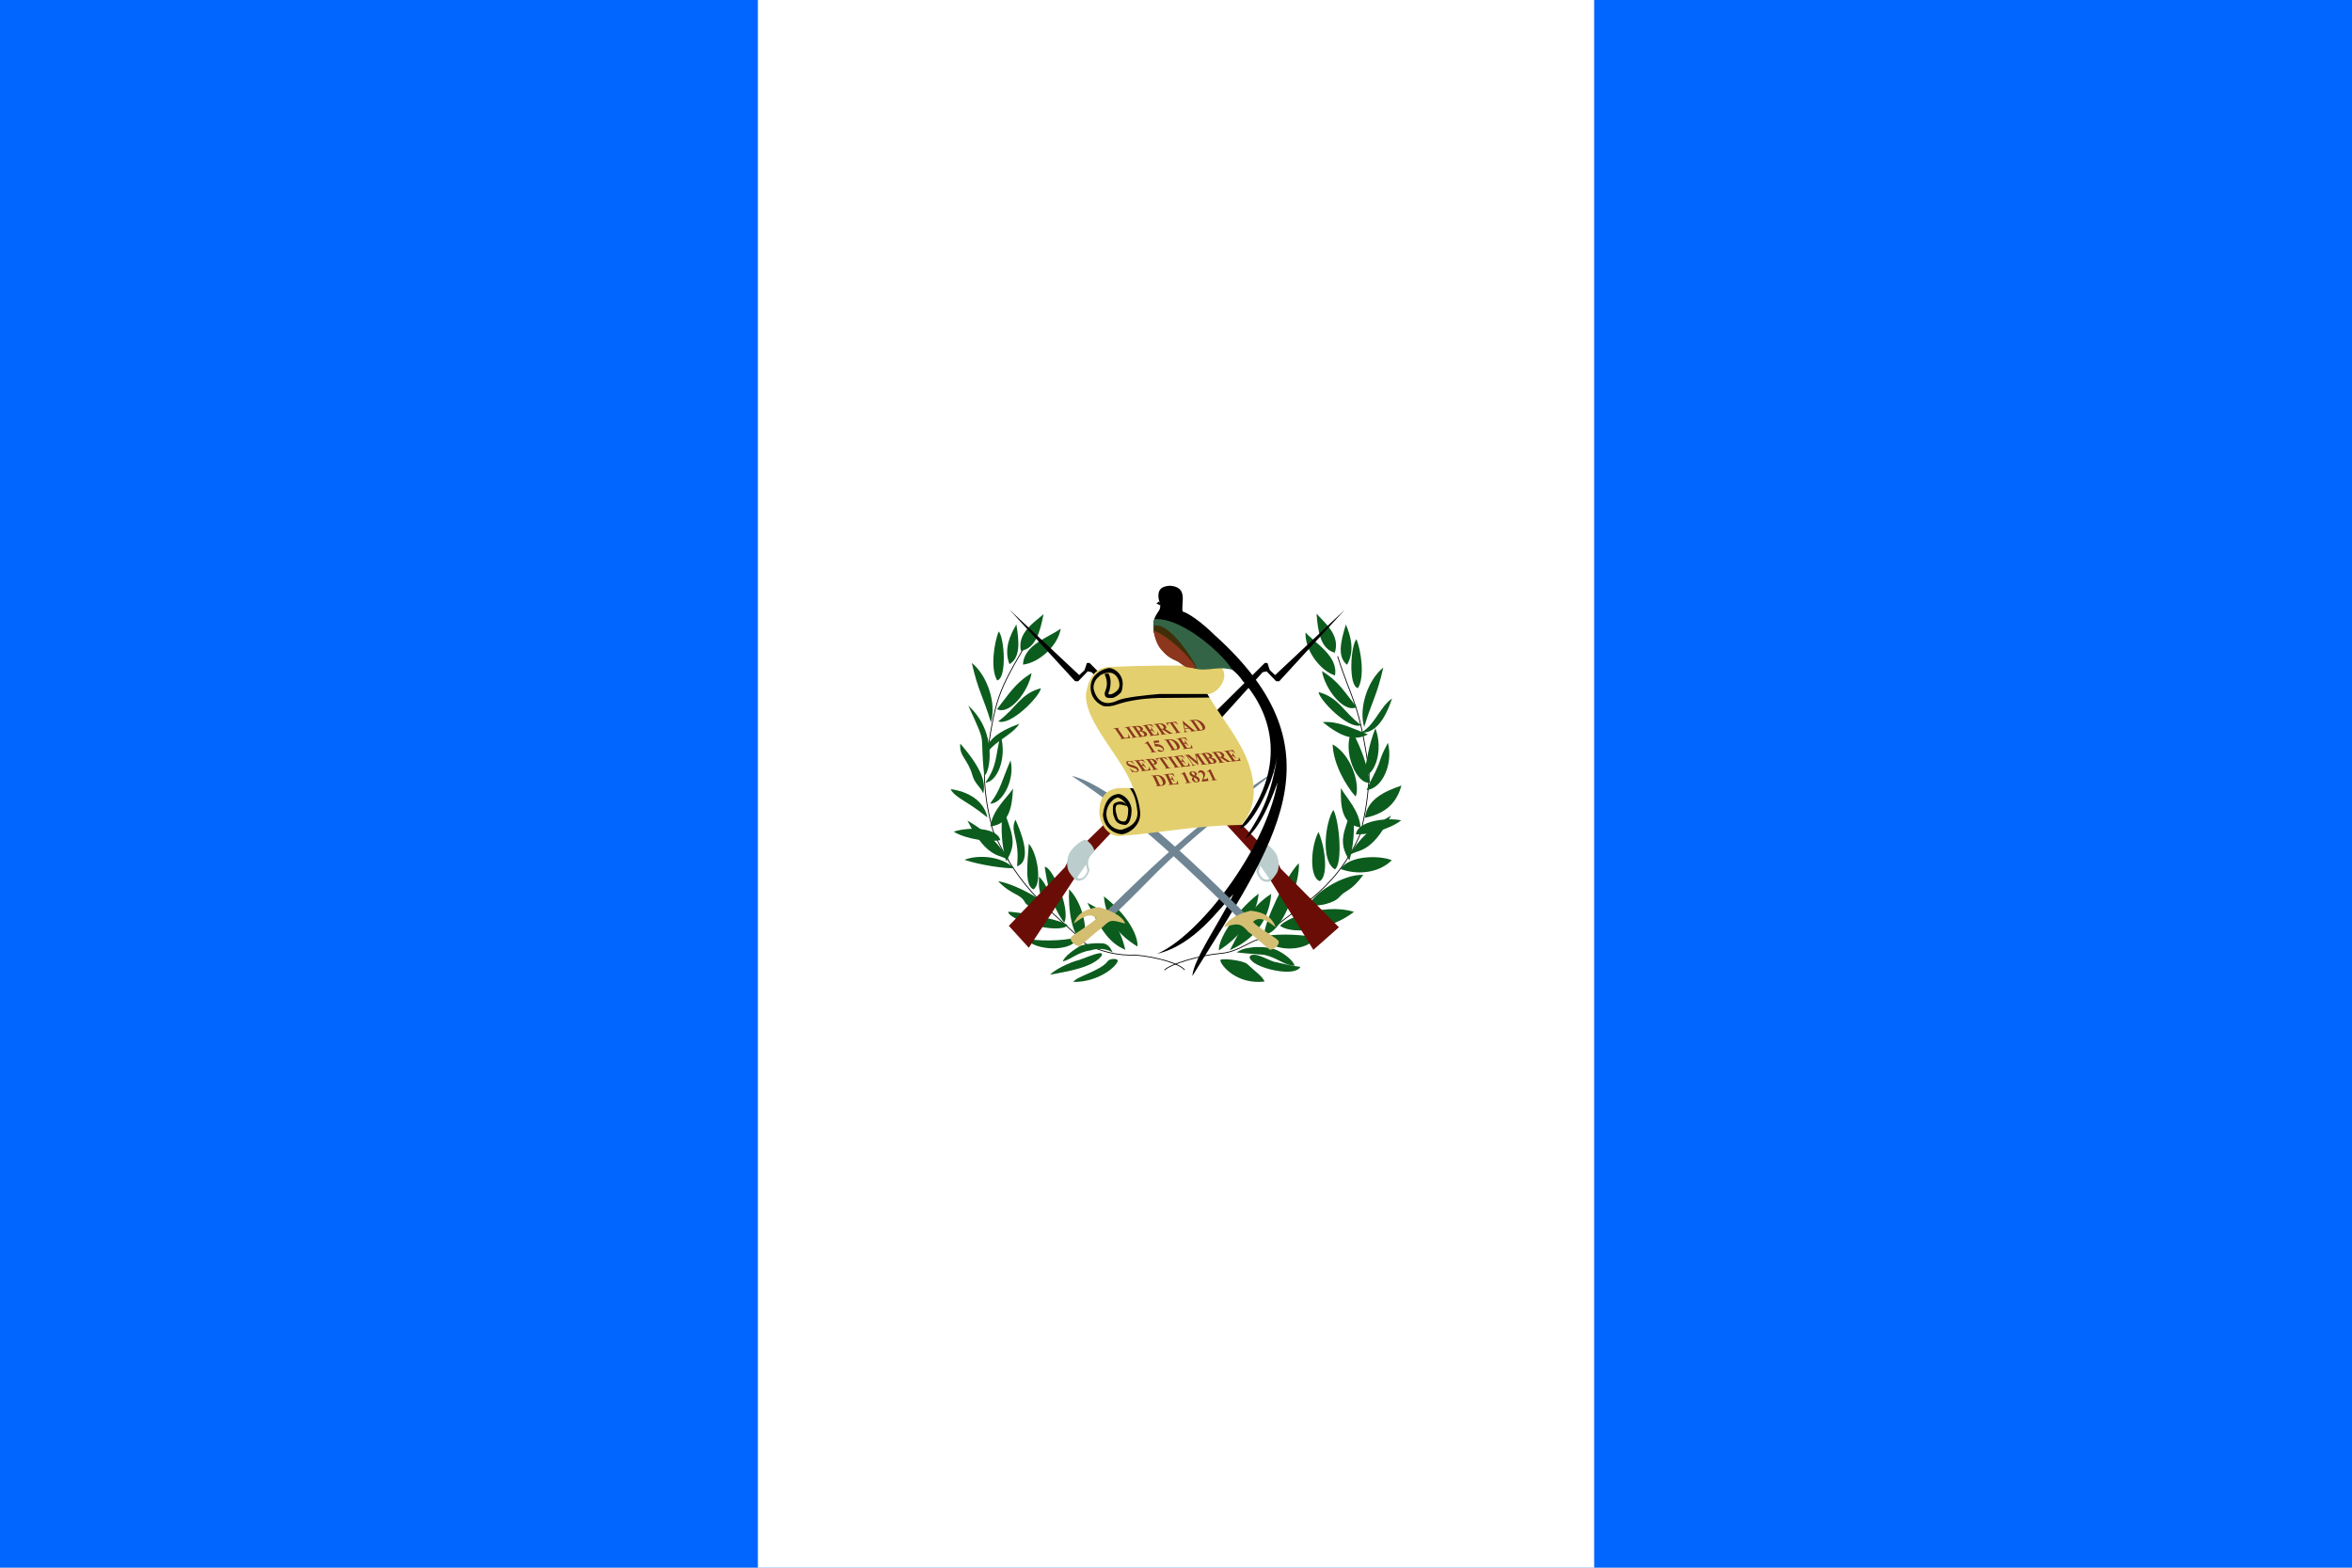 <svg xmlns="http://www.w3.org/2000/svg" width="1500" height="1000" fill="none" viewBox="0 0 1500 1000"><rect x="0" y="0" width="1500" height="1000" fill="#808080" stroke="none"/><g clip-path="url(#clip0_51_11)"><rect width="1500" height="1000" fill="#fff"/><g clip-path="url(#clip1_51_11)"><path fill="#06F" d="M1550.02 0H-50V999.98H1550.02V0Z"/><path fill="#fff" d="M1016.69 0H483.348V1000H1016.69V0Z"/><path stroke="#000" stroke-width=".5" d="M742.698 618.76C746.246 615.071 765.133 609.306 778.558 608.158C790.169 607.23 797.648 599.611 804.522 598.845C824.377 578.89 850.36 571.25 867.353 532.368C870.578 520.677 872.876 506.466 873.219 492.881C866.809 447.467 862.656 448.697 853.081 418.663"/><path fill="#0C5C1D" fill-rule="evenodd" d="M778.257 612.546C778.599 615.892 788.839 628.249 806.518 626.092C804.945 622.665 801.095 620.226 795.592 615.086C793.072 612.486 778.136 610.954 778.257 612.546Z" clip-rule="evenodd"/><path fill="#0C5C1D" fill-rule="evenodd" d="M799.302 609.034C797.246 609.195 795.431 610.425 798.939 613.509C804.865 618.487 826.111 623.083 829.316 616.754C819.923 615.484 813.634 613.488 812.666 613.529C808.312 612.098 802.668 608.711 799.302 609.034Z" clip-rule="evenodd"/><path fill="#0C5C1D" fill-rule="evenodd" d="M788.698 607.512C792.991 604.569 796.317 604.811 799.099 604.227C806.194 603.743 811.052 604.71 814.016 605.94C818.43 607.835 824.84 612.572 825.646 616.018C819.115 615.898 814.782 610.979 806.376 609.105C802.082 608.722 794.14 608.177 788.698 607.512Z" clip-rule="evenodd"/><path fill="#0C5C1D" fill-rule="evenodd" d="M777.349 606.224C789.735 598.591 801.489 584.619 802.703 570.019C787.218 582.121 776.731 599.601 777.349 606.224Z" clip-rule="evenodd"/><path fill="#0C5C1D" fill-rule="evenodd" d="M784.343 606.081C794.825 601.546 809.016 591.366 810.75 570.182C796.378 579.232 791.761 592.616 784.343 606.081Z" clip-rule="evenodd"/><path fill="#0C5C1D" fill-rule="evenodd" d="M806.457 595.875C805.631 589.889 819.983 558.666 828.368 550.623C829.275 562.657 817.584 596.419 806.457 595.875Z" clip-rule="evenodd"/><path fill="#0C5C1D" fill-rule="evenodd" d="M806.013 597.074C808.19 606.326 831.895 608.725 839.535 597.88C830.021 596.288 818.249 595.361 806.013 597.074Z" clip-rule="evenodd"/><path fill="#0C5C1D" fill-rule="evenodd" d="M816.428 590.716C826.108 596.824 849.727 592.562 863.508 581.649C842.942 575.443 817.479 587.254 816.428 590.716Z" clip-rule="evenodd"/><path fill="#0C5C1D" fill-rule="evenodd" d="M835.101 577.363C836.653 570.651 856.569 557.347 869.43 558.093C861.266 569.179 858.464 567.264 854.211 572.183C851.308 575.831 841.169 578.512 835.101 577.363Z" clip-rule="evenodd"/><path fill="#0C5C1D" fill-rule="evenodd" d="M841.658 562.071C834.602 559.389 836.168 539.027 840.897 530.722C845.663 541.943 846.944 559.409 841.658 562.071Z" clip-rule="evenodd"/><path fill="#0C5C1D" fill-rule="evenodd" d="M851.387 554.551C841.994 549.331 845.38 523.792 850.38 516.636C854.31 524.256 856.366 550.842 851.387 554.551Z" clip-rule="evenodd"/><path fill="#0C5C1D" fill-rule="evenodd" d="M854.986 554.324C860.425 545.752 879.359 545.385 887.666 548.707C878.634 557.545 864.731 557.99 854.986 554.324Z" clip-rule="evenodd"/><path fill="#0C5C1D" fill-rule="evenodd" d="M860.58 548.824C852.759 536.609 857.617 530.119 862.395 514.981C864.713 527.841 862.838 541.407 860.58 548.824Z" clip-rule="evenodd"/><path fill="#0C5C1D" fill-rule="evenodd" d="M870.495 521.7C871.837 510.354 882.112 504.999 893.777 501.105C891.373 509.451 886.319 518.493 870.495 521.7Z" clip-rule="evenodd"/><path fill="#0C5C1D" fill-rule="evenodd" d="M867.706 527.885C855.484 525.789 854.914 514.134 855.168 502.732C858.659 509.007 867.019 517.106 867.706 527.885Z" clip-rule="evenodd"/><path fill="#0C5C1D" fill-rule="evenodd" d="M864.6 508.122C867.493 501.047 862.401 481.883 849.924 474.811C850.123 486.543 858.111 501.13 864.6 508.122Z" clip-rule="evenodd"/><path fill="#0C5C1D" fill-rule="evenodd" d="M871.526 503.993C873.309 499.782 874.473 497.638 877.173 492.239C881.862 482.415 878.828 485.711 885.164 473.814C888.572 487.092 881.737 502.952 871.526 503.993Z" clip-rule="evenodd"/><path fill="#0C5C1D" fill-rule="evenodd" d="M872.353 468.425C863.882 473.061 855.306 470.063 843.575 460.64C853.258 459.784 861.939 464.436 872.353 468.425Z" clip-rule="evenodd"/><path fill="#0C5C1D" fill-rule="evenodd" d="M870.021 463.706C875.073 446.921 878.062 444.046 882.213 425.812C871.82 434.22 866.479 452.429 870.021 463.706Z" clip-rule="evenodd"/><path fill="#0C5C1D" fill-rule="evenodd" d="M868.114 462.589C856.74 454.322 854.05 444.922 840.937 441.496C841.218 446.195 860.08 465.81 868.114 462.589Z" clip-rule="evenodd"/><path fill="#0C5C1D" fill-rule="evenodd" d="M865.172 451.08C857.904 442.02 853.889 434.64 843.115 428.095C844.847 439.134 856.902 455.189 865.172 451.08Z" clip-rule="evenodd"/><path fill="#0C5C1D" fill-rule="evenodd" d="M851.378 430.889C853.693 418.256 838.045 409.875 832.633 403.4C832.011 414.567 841.786 427.698 851.378 430.889Z" clip-rule="evenodd"/><path fill="#0C5C1D" fill-rule="evenodd" d="M851.282 416.351C854.928 404.97 844.713 397.25 839.646 391.445C840.45 402.553 842.132 414.009 851.282 416.351Z" clip-rule="evenodd"/><path fill="#0C5C1D" fill-rule="evenodd" d="M866.054 438.953C870.541 431.616 867.995 414.802 865.084 407.705C861.449 411.589 859.726 437.637 866.054 438.953Z" clip-rule="evenodd"/><path fill="#0C5C1D" fill-rule="evenodd" d="M859.101 424.037C864.193 415.064 861.343 405.446 858.352 398.369C855.046 408.876 852.661 418.984 859.101 424.037Z" clip-rule="evenodd"/><path fill="#0C5C1D" fill-rule="evenodd" d="M869.475 495.291C877.018 494.335 882.37 478.598 877.164 464.506C872.323 477.039 872.352 483.002 869.475 495.291Z" clip-rule="evenodd"/><path fill="#0C5C1D" fill-rule="evenodd" d="M867.544 467.413C876.947 467.893 882.872 459.774 887.832 445.568C880.102 450.542 876.306 463.653 867.544 467.413Z" clip-rule="evenodd"/><path fill="#0C5C1D" fill-rule="evenodd" d="M873.89 499.147C865.289 501.213 855.619 478.702 862.26 466.03C869.559 480.555 871.207 486.656 873.89 499.147Z" clip-rule="evenodd"/><path fill="#0C5C1D" fill-rule="evenodd" d="M864.739 532.147C865.917 523.548 884.347 521.367 893.611 523.261C886.203 529.206 871.135 532.878 864.739 532.147Z" clip-rule="evenodd"/><path fill="#0C5C1D" fill-rule="evenodd" d="M860.37 545.786C865.613 541.202 873.882 546.136 887.18 520.221C869.317 530.421 862.435 542.295 860.37 545.786Z" clip-rule="evenodd"/><path stroke="#000" stroke-width=".5" d="M755.498 618.765C752.636 614.714 737.618 610.36 724.193 609.211C712.582 609.695 701.959 606.973 692.284 602.015C672.408 582.039 650.295 568.796 633.302 529.914C630.077 518.223 628.122 507.52 627.779 493.934C634.189 448.52 634.834 444.126 652.472 414.113"/><path fill="#0C5C1D" fill-rule="evenodd" d="M712.845 612.819C712.502 616.165 700.771 626.546 684.584 626.364C686.156 622.938 702.081 619.289 706.415 613.141C707.705 611.287 712.966 611.226 712.845 612.819Z" clip-rule="evenodd"/><path fill="#0C5C1D" fill-rule="evenodd" d="M700.956 608.067C702.992 607.724 704.101 608.712 700.573 611.796C694.647 616.775 684.548 619.133 669.691 621.733C674.65 616.755 686.624 612.522 687.591 612.562C691.945 611.131 697.086 608.732 700.956 608.067Z" clip-rule="evenodd"/><path fill="#0C5C1D" fill-rule="evenodd" d="M709.58 607.538C708.028 604.091 706.435 602.358 703.653 601.773C696.558 601.289 690.954 602.499 688.737 603.486C686.318 604.877 678.658 609.876 677.852 613.323C683.637 611.71 687.467 607.276 695.893 606.147C699.924 604.797 705.629 604.978 709.58 607.538Z" clip-rule="evenodd"/><path fill="#0C5C1D" fill-rule="evenodd" d="M725.4 603.771C713.013 596.138 705.229 586.389 704.018 571.769C719.481 583.889 726.017 597.148 725.4 603.771Z" clip-rule="evenodd"/><path fill="#0C5C1D" fill-rule="evenodd" d="M717.663 605.865C705.952 600.825 701.658 591.392 693.494 575.912C708.129 583.229 714.196 590.908 717.663 605.865Z" clip-rule="evenodd"/><path fill="#0C5C1D" fill-rule="evenodd" d="M691.337 600.604C693.897 590.163 689.442 574.803 681.823 567.265C681.157 579.036 683.415 598.669 691.337 600.604Z" clip-rule="evenodd"/><path fill="#0C5C1D" fill-rule="evenodd" d="M687.305 597.842C685.128 607.094 660.939 607.276 653.783 598.649C661.08 600.281 677.065 600.584 687.305 597.842Z" clip-rule="evenodd"/><path fill="#0C5C1D" fill-rule="evenodd" d="M680.872 590.492C673.42 596.109 643.343 586.875 642.977 581.663C646.917 581.168 679.821 587.03 680.872 590.492Z" clip-rule="evenodd"/><path fill="#0C5C1D" fill-rule="evenodd" d="M678.698 588.55C683.052 579.943 671.079 552.711 666.281 552.933C669.103 573.291 674.223 582.564 678.698 588.55Z" clip-rule="evenodd"/><path fill="#0C5C1D" fill-rule="evenodd" d="M670.856 581.354C668.074 574.884 647.15 563.817 636.527 562.084C645.195 571.175 650.759 569.905 653.742 575.69C655.899 579.58 665.292 580.265 670.856 581.354Z" clip-rule="evenodd"/><path fill="#0C5C1D" fill-rule="evenodd" d="M666.926 576.456C669.103 568.292 668.015 565.027 662.673 559.141C662.129 567.748 663.217 571.114 666.926 576.456Z" clip-rule="evenodd"/><path fill="#0C5C1D" fill-rule="evenodd" d="M659.085 567.329C664.971 563.476 661.363 543.742 656.142 538.238C655.053 552.447 653.642 565.005 659.085 567.329Z" clip-rule="evenodd"/><path fill="#0C5C1D" fill-rule="evenodd" d="M648.622 552.59C658.761 549.103 650.92 530.256 647.634 522.859C643.724 530.478 650.577 534.51 648.622 552.59Z" clip-rule="evenodd"/><path fill="#0C5C1D" fill-rule="evenodd" d="M646.769 553.841C638.351 545.782 623.393 545.153 615.091 548.456C625.107 551.846 640.506 554.021 646.769 553.841Z" clip-rule="evenodd"/><path fill="#0C5C1D" fill-rule="evenodd" d="M637.945 535.86C635.747 527.464 617.188 527.504 608.217 530.492C616.283 535.509 631.682 537.351 637.945 535.86Z" clip-rule="evenodd"/><path fill="#0C5C1D" fill-rule="evenodd" d="M643.792 549.032C638.549 544.448 630.28 549.382 616.982 523.466C634.845 533.666 641.727 545.54 643.792 549.032Z" clip-rule="evenodd"/><path fill="#0C5C1D" fill-rule="evenodd" d="M641.668 549.345C649.489 537.13 644.631 530.64 639.853 515.502C637.535 528.362 639.41 541.928 641.668 549.345Z" clip-rule="evenodd"/><path fill="#0C5C1D" fill-rule="evenodd" d="M629.757 521.478C627.43 510.387 616.913 504.788 606.228 503.367C609.151 508.986 617.148 511.084 629.757 521.478Z" clip-rule="evenodd"/><path fill="#0C5C1D" fill-rule="evenodd" d="M631.585 527.117C643.935 525.991 645.423 514.417 646.068 503.031C642.093 509.011 633.121 516.426 631.585 527.117Z" clip-rule="evenodd"/><path fill="#0C5C1D" fill-rule="evenodd" d="M631.471 512.547C638.667 513.255 647.66 497.597 644.443 485.019C638.581 498.964 638.051 503.844 631.471 512.547Z" clip-rule="evenodd"/><path fill="#0C5C1D" fill-rule="evenodd" d="M628.406 499.23C635.996 498.785 642.397 483.445 638.154 469.034C634.641 482.342 636.245 488.183 628.406 499.23Z" clip-rule="evenodd"/><path fill="#0C5C1D" fill-rule="evenodd" d="M627.072 506.106C625.239 501.652 621.752 500.238 620.123 494.431C617.185 484.073 611.566 482.435 612.434 474.326C625.487 489.515 628.935 498.602 627.072 506.106Z" clip-rule="evenodd"/><path fill="#0C5C1D" fill-rule="evenodd" d="M627.724 494.732C624.445 465.352 630.28 477.86 617.555 450.158C636.504 467.134 631.262 493.594 627.724 494.732Z" clip-rule="evenodd"/><path fill="#0C5C1D" fill-rule="evenodd" d="M628.594 482.302C627.961 472.908 635.983 466.853 650.107 461.663C645.259 469.473 632.211 473.48 628.594 482.302Z" clip-rule="evenodd"/><path fill="#0C5C1D" fill-rule="evenodd" d="M631.966 460.763C626.913 443.978 623.924 441.103 619.774 422.869C630.166 431.277 635.508 449.486 631.966 460.763Z" clip-rule="evenodd"/><path fill="#0C5C1D" fill-rule="evenodd" d="M636.612 460.13C647.987 451.863 650.676 442.463 663.789 439.037C663.509 443.736 644.646 463.351 636.612 460.13Z" clip-rule="evenodd"/><path fill="#0C5C1D" fill-rule="evenodd" d="M635.84 452.35C643.107 443.29 647.122 435.91 657.897 429.365C656.164 440.404 644.11 456.459 635.84 452.35Z" clip-rule="evenodd"/><path fill="#0C5C1D" fill-rule="evenodd" d="M652.428 423.949C652.794 411.111 669.844 406.171 676.485 400.965C674.769 412.016 662.474 422.825 652.428 423.949Z" clip-rule="evenodd"/><path fill="#0C5C1D" fill-rule="evenodd" d="M651.045 415.127C648.76 403.397 659.812 396.929 665.525 391.76C663.422 402.696 660.406 413.875 651.045 415.127Z" clip-rule="evenodd"/><path fill="#0C5C1D" fill-rule="evenodd" d="M635.952 434.019C631.465 426.682 634.011 409.868 636.922 402.77C640.557 406.655 642.28 432.703 635.952 434.019Z" clip-rule="evenodd"/><path fill="#0C5C1D" fill-rule="evenodd" d="M643.788 423.642C640.038 414.03 644.239 404.922 648.216 398.348C649.979 409.22 650.888 419.566 643.788 423.642Z" clip-rule="evenodd"/><path fill="#6F8593" fill-rule="evenodd" d="M704.178 582.705C738.325 549.305 768.037 520.36 815.549 490.507C738.627 550.413 741.006 555.09 708.633 585.164C707.302 584.035 705.528 583.813 704.178 582.705Z" clip-rule="evenodd"/><path fill="#6A0D06" fill-rule="evenodd" d="M643.402 590.586L656.122 604.555L694.683 546.019L710.91 528.785L706.98 523.061L682.065 547.43L679.202 553.135L643.402 590.586Z" clip-rule="evenodd"/><path fill="#6A0D06" fill-rule="evenodd" d="M853.889 591.477L837.601 605.889L801.277 546.91L780.152 523.871L785.857 519.94L813.896 548.321L816.758 554.026L853.889 591.477Z" clip-rule="evenodd"/><path fill="#BBCDCD" fill-rule="evenodd" d="M801.237 555.777C801.559 553.64 804.341 549.528 798.112 543.965C798.253 541.002 801.297 537.918 803.676 536.386C805.692 536.386 811.477 540.437 814.037 544.973C815.488 548.117 816.234 553.015 814.379 556.764C812.989 558.84 811.396 561.259 809.703 562.227C808.876 562.811 807.062 562.63 805.571 562.005C803.232 560.816 801.458 557.389 801.237 555.777Z" clip-rule="evenodd"/><path fill="#000" fill-rule="evenodd" d="M723.307 451.575L694.864 422.872L693.151 422.932L692.566 424.827L691.659 427.468L688.293 430.632L643.886 388.988L685.652 434.543L687.607 434.563L693.715 428.234L696.275 428.818L717.219 453.349L723.307 451.575Z" clip-rule="evenodd"/><path fill="#000" fill-rule="evenodd" d="M760.417 622.611C812.465 538.114 857.779 479.88 774.75 405.199C771.645 402.075 760.921 392.178 754.189 390.041C753.262 383.994 757.837 374.44 746.126 373.634C741.147 373.916 738.688 375.69 738.788 380.185C738.808 383.672 740.643 385.204 739.695 388.328C739.353 389.9 735.462 393.468 735.704 398.003C737.216 407.699 740.945 410.057 742.094 411.448C744.11 413.464 745.34 414.875 751.306 417.354C751.951 418.14 753.725 419.632 754.632 420.619C765.598 422.958 775.576 421.768 782.672 425.296C785.756 426.243 790.714 431.484 792.327 434.104C812.323 456.055 820.991 491.249 790.392 528.418C796.52 528.922 811.195 503.807 814.541 482.481C809.844 514.288 799.483 525.395 794.343 534.888C804.623 528.055 812.888 503.948 814.803 498.989C806.659 542.871 764.469 597.052 737.922 608.421C761.949 602.857 778.076 578.911 786.622 570.324C778.297 587.498 761.183 611.787 760.417 622.611Z" clip-rule="evenodd"/><path fill="#6F8593" fill-rule="evenodd" d="M796.176 584.932C762.916 551.31 709.82 500.535 683.474 494.952C724.536 521.458 760.678 557.095 791.721 587.391C793.051 586.262 794.825 586.04 796.176 584.932Z" clip-rule="evenodd"/><path fill="#000" fill-rule="evenodd" d="M775.35 453.813L806.634 422.872L808.348 422.932L808.932 424.827L809.839 427.468L813.206 430.632L857.613 388.988L815.846 434.543L813.891 434.563L807.783 428.234L805.223 428.818L778.595 458.328L775.35 453.813Z" clip-rule="evenodd"/><path fill="#E3CF6E" fill-rule="evenodd" d="M692.606 442.393C694.239 433.484 696.98 427.034 706.192 425.481C730.321 424.433 752.656 424.292 777.893 424.816C785.109 430.521 777.611 442.252 770.112 442.857C781.622 462.751 797.345 477.95 799.502 501.412C800.248 513.748 795.914 521.73 791.54 526.165C758.38 526.971 742.315 531.103 714.578 533.26C706.837 534.187 701.012 525.177 701.092 517.679C701.133 509.918 704.318 503.871 712.925 502.783C715.606 502.501 719.335 502.682 722.661 502.763C716.211 483.453 691.276 460.595 692.606 442.393Z" clip-rule="evenodd"/><path fill="#336446" fill-rule="evenodd" d="M736.157 394.921C733.295 404.113 740.471 411.994 741.62 413.385C743.636 415.401 744.966 417.053 750.933 419.513C751.598 420.299 760.145 425.177 761.355 426.326C770.446 428.704 775.263 424.632 785.604 427.152C782.943 420.581 755.307 393.631 736.157 394.921Z" clip-rule="evenodd"/><path fill="#402E08" fill-rule="evenodd" d="M736.389 399.096C733.607 403.631 740.944 414.516 742.093 415.907C744.109 417.923 745.44 419.576 751.406 422.035C752.071 422.821 755.035 424.312 755.458 424.836L763.279 426.268C760.618 419.696 745.5 396.96 736.389 399.096Z" clip-rule="evenodd"/><path fill="#000" fill-rule="evenodd" d="M739.339 383.559L737.484 384.909L740.185 386.26L739.339 383.559Z" clip-rule="evenodd"/><path fill="#8C361D" fill-rule="evenodd" d="M735.684 402.281C737.195 411.956 740.783 414.597 742.013 415.907C743.968 418.003 745.44 419.333 751.407 422.034C753.805 424.01 754.712 424.554 756.567 425.542L762.876 426.489C760.215 419.918 744.472 404.941 735.684 402.281Z" clip-rule="evenodd"/><path fill="#BBCDCD" fill-rule="evenodd" d="M694.824 554.989C694.501 552.852 691.72 548.74 697.948 543.177C697.807 540.214 694.763 537.13 692.385 535.598C690.369 535.598 684.584 539.65 682.024 544.185C680.572 547.329 679.827 552.228 681.681 555.977C683.072 558.053 684.664 560.472 686.358 561.439C687.184 562.024 688.998 561.842 690.49 561.217C692.828 560.028 694.602 556.602 694.824 554.989Z" clip-rule="evenodd"/><path fill="#D4BE72" fill-rule="evenodd" d="M699.279 585.829C696.457 589.094 685.411 595.464 683.254 597.621C681.46 599.999 685.693 603.265 688.374 603.648C693.131 600.08 697.868 595.182 702.182 592.279C708.189 586.736 707.786 586.272 717.542 589.155C716.131 583.974 706.274 579.883 700.63 578.693C691.116 579.742 686.741 583.672 684.806 589.155C691.116 584.418 695.429 582.12 699.279 585.829Z" clip-rule="evenodd"/><path fill="#fff" fill-rule="evenodd" d="M802.869 555.638C803.05 554.61 803.615 554.065 803.635 552.07C805.711 555.073 806.719 556.585 809.42 560.395C808.452 561.705 807.041 561.08 805.711 560.455C804.481 559.669 802.707 557.109 802.869 555.638Z" clip-rule="evenodd"/><path fill="#fff" fill-rule="evenodd" d="M693.473 554.969C693.292 553.941 692.727 553.396 692.707 551.401C690.631 554.404 689.623 555.916 686.922 559.726C687.889 561.036 689.3 560.411 690.631 559.786C691.86 559 693.634 556.44 693.473 554.969Z" clip-rule="evenodd"/><path fill="#D4BE72" fill-rule="evenodd" d="M799.08 588.056C801.902 591.321 812.948 597.691 815.105 599.848C816.899 602.226 812.666 605.492 809.985 605.875C805.228 602.307 800.491 597.409 796.177 594.506C791.259 588.6 789.122 588.862 780.817 591.382C782.228 586.202 792.085 582.11 797.729 580.92C807.244 581.969 811.618 585.899 813.553 591.382C807.244 586.645 802.93 584.347 799.08 588.056Z" clip-rule="evenodd"/><path fill="#000" fill-rule="evenodd" d="M722.52 502.823C724.899 506.21 726.854 513.688 727.177 518.485C727.6 527.777 718.166 532.494 714.961 532.111C708.874 531.365 703.895 526.79 703.391 519.674C704.358 511.37 707.845 506.774 713.631 506.452C717.42 507.097 721.674 511.612 721.674 517.074C721.553 521.589 720.263 526.104 717.481 526.205C710.708 525.681 711.111 521.771 710.002 519.674C709.72 518.122 709.478 513.93 710.244 512.902C711.252 511.652 715.909 509.979 718.207 513.224C720.666 515.724 714.558 511.874 712.139 513.607C710.909 515.361 711.716 518.223 712.058 519.352C712.482 520.481 712.421 524.21 717.098 524.008C718.811 523.746 719.416 520.239 719.537 516.832C719.799 514.494 716.513 509.798 713.248 508.81C710.95 508.427 705.366 513.103 705.608 519.674C706.051 527.132 712.159 529.692 715.445 529.188C718.771 528.302 725.725 525.681 725.443 518.263C724.697 510.06 723.185 506.673 720.565 502.743C721.593 502.743 721.512 502.743 722.52 502.823Z" clip-rule="evenodd"/><path fill="#000" fill-rule="evenodd" d="M771.342 444.953L769.931 442.675H739.372C730.725 443.461 717.522 444.771 712.986 446.727C701.355 452.451 698.19 442.353 697.565 439.833C696.88 437.515 698.331 433.343 700.589 431.871C701.476 430.178 706.475 428.303 709.499 429.432C712.905 430.883 714.377 435.177 713.833 438.1C712.825 442.433 704.621 445.094 707.543 440.7C707.906 438.765 709.378 433.363 706.778 429.513L704.399 429.976C707.705 436.87 704.681 440.276 704.52 442.252C704.359 445.558 707.181 445.275 709.378 445.195C710.869 445.114 713.389 443.219 714.417 442.191C715.647 441.123 715.848 439.027 715.99 436.608C716.373 430.198 710.507 425.622 706.536 426.207C694.501 429.21 694.199 439.248 696.941 444.469C698.452 447.11 700.226 448.702 703.149 450.214C705.629 450.96 709.358 450.536 712.281 449.428C718.106 447.352 727.52 445.497 739.251 445.215L771.342 444.953Z" clip-rule="evenodd"/><path fill="#8C361D" d="M750.015 460.384L751.279 462.226L751.088 462.243C750.684 461.83 750.352 461.546 750.084 461.374C749.824 461.202 749.532 461.073 749.216 460.987C749.048 460.944 748.795 460.935 748.46 460.969L747.93 461.03L751.524 466.27C751.756 466.614 751.924 466.829 752.03 466.915C752.136 467.002 752.261 467.07 752.423 467.122C752.586 467.174 752.763 467.182 752.974 467.165L753.208 467.139L753.333 467.329L749.606 467.724L749.481 467.535L749.715 467.509C749.925 467.492 750.064 467.432 750.144 467.354C750.197 467.294 750.215 467.208 750.186 467.088C750.176 467.002 750.05 466.795 749.819 466.451L746.224 461.21L745.708 461.262C745.221 461.314 744.945 461.451 744.855 461.666C744.738 461.968 744.812 462.372 745.073 462.888L744.872 462.906L743.608 461.064L750.015 460.384Z"/><path fill="#8C361D" d="M731.486 462.785L733.382 465.547L733.516 465.53C733.97 465.487 734.208 465.315 734.225 465.022C734.242 464.73 734.096 464.317 733.797 463.783L733.993 463.757L736.434 467.32L736.233 467.337C735.925 466.958 735.617 466.649 735.314 466.416C735.011 466.184 734.738 466.038 734.499 465.969C734.259 465.9 733.972 465.883 733.628 465.917L734.945 467.836C735.201 468.206 735.379 468.438 735.461 468.516C735.557 468.602 735.667 468.662 735.797 468.705C735.926 468.748 736.093 468.757 736.294 468.74L736.715 468.688C737.383 468.619 737.812 468.413 738.006 468.077C738.21 467.741 738.202 467.268 737.959 466.649L738.155 466.623L739.311 468.817L733.158 469.471L733.027 469.29L733.271 469.265C733.467 469.239 733.62 469.187 733.686 469.101C733.753 469.049 733.771 468.963 733.742 468.843C733.722 468.757 733.592 468.542 733.365 468.206L730.297 463.731C730.089 463.43 729.945 463.241 729.887 463.172C729.767 463.06 729.642 462.974 729.508 462.923C729.311 462.845 729.091 462.811 728.857 462.837L728.623 462.862L728.502 462.682L734.455 462.045L735.84 464.05L735.644 464.076C735.201 463.594 734.812 463.258 734.481 463.06C734.154 462.871 733.785 462.742 733.383 462.673C733.144 462.639 732.757 462.647 732.212 462.699L731.486 462.785Z"/><path fill="#8C361D" d="M725.392 470.099L725.517 470.289L721.791 470.685L721.665 470.495L721.904 470.478C722.11 470.452 722.253 470.401 722.329 470.315C722.381 470.254 722.4 470.168 722.375 470.056C722.355 469.97 722.234 469.755 721.993 469.411L718.93 464.945C718.698 464.601 718.53 464.386 718.424 464.3C718.328 464.214 718.198 464.153 718.035 464.102C717.877 464.041 717.696 464.024 717.5 464.05L717.256 464.076L717.131 463.887L720.857 463.491L720.983 463.68L720.749 463.706C720.538 463.723 720.395 463.775 720.319 463.861C720.267 463.921 720.248 464.007 720.268 464.128C720.288 464.214 720.414 464.42 720.645 464.764L723.709 469.23C723.955 469.583 724.123 469.798 724.214 469.876C724.32 469.962 724.454 470.031 724.608 470.082C724.771 470.134 724.952 470.151 725.158 470.125L725.392 470.099Z"/><path fill="#8C361D" d="M719.558 468.361L720.926 470.779L714.6 471.45L714.48 471.27L714.709 471.235C714.919 471.218 715.062 471.166 715.138 471.08C715.195 471.029 715.209 470.934 715.184 470.822C715.165 470.736 715.044 470.521 714.808 470.185L711.739 465.711C711.508 465.367 711.339 465.152 711.233 465.066C711.142 464.988 711.008 464.919 710.845 464.868C710.677 464.807 710.5 464.799 710.3 464.816L710.066 464.842L709.94 464.652L713.738 464.248L713.864 464.437L713.558 464.472C713.348 464.489 713.205 464.541 713.129 464.627C713.067 464.687 713.048 464.773 713.078 464.893C713.093 464.971 713.223 465.186 713.455 465.53L716.422 469.859C716.663 470.203 716.836 470.426 716.947 470.521C717.052 470.607 717.182 470.667 717.335 470.702C717.44 470.719 717.67 470.719 718.004 470.685L718.597 470.616C718.974 470.573 719.246 470.478 719.408 470.323C719.569 470.168 719.654 469.945 719.652 469.652C719.641 469.359 719.547 468.938 719.343 468.387L719.558 468.361Z"/><path fill="#8C361D" d="M762.974 466.296L762.853 466.115L763.088 466.089C763.293 466.064 763.431 466.021 763.498 465.952C763.569 465.874 763.592 465.78 763.568 465.668C763.553 465.59 763.427 465.384 763.181 465.031L760.113 460.556C759.882 460.212 759.713 459.997 759.612 459.92C759.516 459.834 759.382 459.765 759.219 459.713C759.056 459.662 758.884 459.644 758.673 459.662L758.439 459.687L758.319 459.507L761.501 459.162C762.361 459.076 763.116 459.111 763.782 459.274C764.605 459.481 765.368 459.834 766.069 460.35C766.77 460.866 767.367 461.469 767.839 462.157C768.167 462.639 768.39 463.086 768.503 463.508C768.61 463.921 768.641 464.282 768.562 464.566C768.487 464.859 768.336 465.1 768.112 465.298C767.884 465.487 767.555 465.651 767.125 465.788C766.944 465.857 766.619 465.909 766.17 465.96L762.974 466.296ZM761.298 459.601L764.935 464.902C765.123 465.186 765.258 465.358 765.33 465.418C765.402 465.479 765.484 465.521 765.575 465.547C765.699 465.582 765.853 465.599 766.029 465.573C766.617 465.513 766.931 465.272 766.976 464.859C767.045 464.3 766.71 463.482 765.967 462.398C765.373 461.529 764.752 460.849 764.104 460.359C763.6 459.971 763.12 459.73 762.656 459.619C762.335 459.541 761.881 459.532 761.298 459.601Z"/><path fill="#8C361D" d="M758.212 464.73L755.694 464.997L755.856 465.694C755.91 465.926 755.988 466.115 756.075 466.253C756.21 466.442 756.393 466.58 756.613 466.649C756.742 466.692 757.001 466.709 757.392 466.692L757.518 466.881L755.143 467.131L755.023 466.95C755.252 466.881 755.394 466.761 755.446 466.58C755.497 466.399 755.462 466.029 755.348 465.487L754.18 459.799L754.276 459.782L760.667 465.083C761.272 465.582 761.705 465.892 761.954 466.012C762.151 466.107 762.356 466.15 762.591 466.141L762.716 466.331L759.267 466.692L759.136 466.511L759.28 466.494C759.562 466.468 759.729 466.408 759.795 466.322C759.828 466.262 759.813 466.184 759.746 466.081C759.702 466.021 759.659 465.961 759.587 465.9C759.558 465.866 759.423 465.745 759.173 465.539L758.212 464.73ZM757.785 464.377L755.122 462.157L755.63 464.61L757.785 464.377Z"/><path fill="#8C361D" d="M740.851 465.332L742.159 467.234C742.405 467.604 742.593 467.836 742.703 467.931C742.818 468.017 742.948 468.077 743.111 468.129C743.269 468.172 743.508 468.172 743.833 468.138L743.968 468.327L740.313 468.714L740.187 468.525C740.522 468.49 740.722 468.439 740.798 468.37C740.874 468.301 740.912 468.215 740.883 468.112C740.877 468.017 740.737 467.785 740.482 467.415L737.462 463.009C737.206 462.639 737.033 462.415 736.912 462.321C736.802 462.226 736.672 462.166 736.514 462.123C736.351 462.071 736.112 462.071 735.788 462.106L735.653 461.916L738.964 461.563C739.833 461.477 740.498 461.469 740.976 461.538C741.455 461.606 741.924 461.779 742.39 462.062C742.841 462.338 743.216 462.682 743.496 463.095C743.843 463.594 743.937 464.033 743.786 464.394C743.677 464.627 743.454 464.825 743.087 464.971L746.379 467.088C746.811 467.363 747.094 467.527 747.238 467.596C747.459 467.682 747.664 467.725 747.86 467.716L747.981 467.897L745.745 468.138L741.319 465.281L740.851 465.332ZM738.569 462.002L740.605 464.98L740.911 464.945C741.398 464.894 741.728 464.816 741.914 464.704C742.099 464.592 742.184 464.42 742.164 464.179C742.157 463.947 742.027 463.646 741.781 463.293C741.419 462.768 741.029 462.398 740.602 462.183C740.18 461.959 739.697 461.882 739.128 461.942L738.569 462.002Z"/><path fill="#8C361D" d="M728.076 466.15C728.856 466.227 729.459 466.365 729.876 466.546C730.48 466.804 730.941 467.182 731.279 467.664C731.626 468.181 731.701 468.619 731.507 469.007C731.247 469.463 730.623 469.747 729.61 469.85L725.993 470.237L725.863 470.056C726.197 470.022 726.398 469.97 726.474 469.902C726.545 469.824 726.583 469.738 726.558 469.643C726.548 469.54 726.408 469.308 726.152 468.938L723.132 464.532C722.877 464.162 722.703 463.938 722.588 463.852C722.477 463.758 722.343 463.689 722.185 463.646C722.027 463.603 721.783 463.594 721.458 463.629L721.328 463.448L724.749 463.086C725.556 462.992 726.183 463 726.623 463.104C727.054 463.207 727.471 463.388 727.855 463.646C728.234 463.895 728.537 464.179 728.75 464.489C728.971 464.816 729.045 465.117 728.98 465.41C728.905 465.685 728.605 465.935 728.076 466.15ZM726.078 466.219C726.575 466.167 726.895 466.072 727.061 465.943C727.223 465.806 727.303 465.642 727.302 465.436C727.291 465.229 727.184 464.971 726.977 464.67C726.769 464.369 726.543 464.136 726.289 463.956C726.034 463.775 725.751 463.646 725.45 463.568C725.153 463.499 724.742 463.482 724.24 463.543L726.078 466.219ZM726.348 466.614L727.839 468.792L728.008 469.041C728.128 469.222 728.268 469.351 728.431 469.437C728.589 469.514 728.762 469.549 728.948 469.523C729.23 469.497 729.449 469.411 729.596 469.265C729.758 469.127 729.819 468.929 729.794 468.697C729.764 468.456 729.657 468.198 729.464 467.922C729.247 467.604 728.977 467.329 728.651 467.088C728.319 466.855 727.993 466.701 727.649 466.632C727.309 466.554 726.874 466.546 726.348 466.614Z"/><path fill="#8C361D" d="M753.132 471.183L754.922 473.946L755.061 473.937C755.521 473.885 755.756 473.713 755.785 473.421C755.813 473.128 755.683 472.715 755.404 472.182L755.605 472.164L757.905 475.718L757.709 475.744C757.41 475.357 757.114 475.047 756.821 474.815C756.527 474.582 756.259 474.436 756.036 474.376C755.79 474.307 755.504 474.29 755.168 474.324L756.397 476.235C756.643 476.613 756.808 476.837 756.901 476.923C756.989 477 757.097 477.061 757.216 477.104C757.343 477.147 757.515 477.164 757.712 477.138L758.139 477.095C758.81 477.026 759.247 476.82 759.463 476.484C759.68 476.148 759.676 475.667 759.457 475.047L759.658 475.03L760.726 477.215L754.552 477.878L754.424 477.689L754.669 477.663C754.879 477.646 755.025 477.594 755.104 477.508C755.158 477.448 755.18 477.362 755.155 477.241C755.144 477.164 755.021 476.949 754.803 476.605L751.911 472.139C751.71 471.829 751.582 471.639 751.518 471.571C751.402 471.459 751.285 471.381 751.148 471.321C750.954 471.244 750.74 471.218 750.505 471.244L750.27 471.269L750.152 471.08L756.139 470.443L757.441 472.457L757.24 472.474C756.816 471.992 756.439 471.657 756.12 471.467C755.797 471.269 755.433 471.14 755.038 471.08C754.795 471.037 754.408 471.046 753.866 471.106L753.132 471.183Z"/><path fill="#8C361D" d="M735.679 472.62L739.028 472.259L739.333 473.61L736.517 473.911L736.686 474.617C737.922 474.531 739.044 474.72 740.039 475.176C740.863 475.563 741.487 476.079 741.901 476.725C742.179 477.146 742.314 477.568 742.324 477.99C742.339 478.42 742.185 478.764 741.875 479.031C741.551 479.289 741.13 479.453 740.583 479.504C739.998 479.573 739.488 479.513 739.035 479.341C738.718 479.212 738.504 479.057 738.39 478.876C738.294 478.73 738.26 478.592 738.302 478.472C738.354 478.351 738.452 478.282 738.605 478.265C738.74 478.248 738.892 478.265 739.073 478.299C739.248 478.343 739.575 478.454 740.066 478.644C740.368 478.764 740.619 478.842 740.809 478.876C740.942 478.91 741.076 478.91 741.214 478.902C741.502 478.867 741.688 478.747 741.753 478.523C741.827 478.3 741.773 478.05 741.595 477.766C741.212 477.181 740.596 476.733 739.74 476.432C738.884 476.131 737.979 476.028 737.039 476.131C736.938 476.14 736.804 476.157 736.617 476.183L735.679 472.62Z"/><path fill="#8C361D" d="M732.063 472.853L735.661 478.411C735.925 478.824 736.122 479.091 736.228 479.203C736.344 479.315 736.485 479.401 736.66 479.461C736.825 479.521 737.054 479.539 737.314 479.504L737.486 479.487L737.604 479.676L733.834 480.072L733.72 479.891L733.908 479.866C734.205 479.831 734.408 479.78 734.496 479.694C734.58 479.616 734.612 479.513 734.578 479.392C734.553 479.272 734.399 478.997 734.121 478.575L731.834 475.047C731.634 474.737 731.492 474.539 731.418 474.47C731.33 474.393 731.231 474.333 731.103 474.29C730.981 474.238 730.867 474.221 730.756 474.229C730.579 474.255 730.385 474.324 730.199 474.462L729.985 474.29L731.88 472.87L732.063 472.853Z"/><path fill="#8C361D" d="M746.679 478.713L746.556 478.532L746.791 478.506C746.998 478.481 747.138 478.438 747.212 478.36C747.281 478.291 747.308 478.197 747.297 478.085C747.276 478.007 747.154 477.792 746.935 477.448L744.038 472.973C743.81 472.629 743.65 472.414 743.557 472.328C743.469 472.251 743.337 472.182 743.176 472.13C743.015 472.079 742.834 472.061 742.633 472.079L742.398 472.104L742.274 471.924L745.479 471.579C746.333 471.493 747.097 471.528 747.756 471.691C748.572 471.898 749.311 472.251 749.992 472.767C750.679 473.275 751.243 473.877 751.694 474.574C751.999 475.047 752.209 475.503 752.315 475.925C752.407 476.338 752.41 476.691 752.324 476.983C752.238 477.276 752.077 477.517 751.842 477.706C751.611 477.904 751.285 478.068 750.85 478.205C750.662 478.266 750.34 478.326 749.879 478.377L746.679 478.713ZM745.259 472.018L748.684 477.319C748.867 477.594 748.995 477.766 749.065 477.827C749.135 477.887 749.205 477.93 749.295 477.956C749.423 477.999 749.58 478.007 749.762 477.99C750.343 477.93 750.676 477.689 750.737 477.276C750.826 476.717 750.523 475.899 749.821 474.815C749.252 473.946 748.657 473.266 748.032 472.767C747.538 472.388 747.063 472.139 746.617 472.035C746.289 471.958 745.835 471.949 745.259 472.018Z"/><path fill="#8C361D" d="M783.379 479.162L785.295 481.924L785.438 481.907C785.892 481.864 786.128 481.692 786.142 481.399C786.156 481.107 786.006 480.694 785.691 480.16L785.901 480.143L788.376 483.697L788.175 483.714C787.863 483.335 787.552 483.026 787.246 482.793C786.941 482.561 786.666 482.415 786.426 482.346C786.186 482.277 785.899 482.26 785.56 482.303L786.893 484.213C787.158 484.592 787.333 484.815 787.416 484.893C787.513 484.979 787.624 485.039 787.754 485.082C787.884 485.125 788.042 485.134 788.252 485.117L788.672 485.065C789.34 484.996 789.771 484.798 789.957 484.454C790.157 484.118 790.134 483.645 789.894 483.026L790.09 483L791.27 485.194L785.123 485.848L784.991 485.667L785.225 485.641C785.43 485.616 785.573 485.564 785.648 485.478C785.714 485.426 785.731 485.34 785.691 485.22C785.68 485.134 785.552 484.927 785.317 484.583L782.2 480.108C781.989 479.807 781.842 479.618 781.774 479.549C781.662 479.437 781.537 479.351 781.392 479.3C781.195 479.222 780.989 479.196 780.75 479.214L780.516 479.239L780.384 479.059L786.34 478.422L787.737 480.427L787.541 480.453C787.103 479.971 786.71 479.635 786.376 479.437C786.048 479.248 785.678 479.119 785.275 479.05C785.035 479.016 784.648 479.024 784.104 479.076L783.379 479.162Z"/><path fill="#8C361D" d="M763.343 485.685L762.154 481.004L765.045 480.694L765.178 480.875L764.944 480.9C764.739 480.926 764.596 480.978 764.521 481.064C764.465 481.115 764.447 481.202 764.468 481.322C764.489 481.408 764.617 481.615 764.847 481.95L767.969 486.433C768.214 486.778 768.385 486.993 768.482 487.079C768.579 487.165 768.709 487.225 768.878 487.285C769.041 487.337 769.218 487.346 769.418 487.328L769.652 487.302L769.78 487.492L766.067 487.888L765.94 487.698L766.164 487.673C766.379 487.647 766.521 487.595 766.601 487.518C766.653 487.457 766.67 487.371 766.639 487.251C766.619 487.165 766.501 486.958 766.256 486.614L762.751 481.58L764.344 488.068L764.215 488.077L757.154 482.226L760.487 487.01C760.727 487.346 760.869 487.543 760.942 487.621C761.112 487.784 761.301 487.913 761.522 487.999C761.758 488.094 762.026 488.111 762.351 488.077L762.478 488.266L760.045 488.524L759.922 488.344L759.993 488.335C760.156 488.318 760.289 488.283 760.383 488.215C760.478 488.146 760.539 488.068 760.551 487.974C760.555 487.879 760.528 487.75 760.454 487.586C760.434 487.552 760.326 487.38 760.115 487.079L757.116 482.776C756.871 482.432 756.705 482.226 756.608 482.139C756.516 482.062 756.381 481.993 756.217 481.942C756.054 481.89 755.872 481.873 755.671 481.89L755.447 481.916L755.315 481.735L758.226 481.425L763.343 485.685Z"/><path fill="#8C361D" d="M751.132 482.595L753.063 485.366L753.196 485.349C753.645 485.297 753.886 485.134 753.9 484.841C753.914 484.549 753.764 484.135 753.458 483.602L753.654 483.576L756.129 487.13L755.933 487.156C755.616 486.769 755.31 486.467 755.004 486.235C754.699 486.003 754.419 485.848 754.184 485.788C753.944 485.719 753.657 485.702 753.323 485.736L754.651 487.655C754.911 488.025 755.091 488.257 755.184 488.335C755.276 488.412 755.377 488.472 755.512 488.524C755.637 488.558 755.809 488.576 756.005 488.55L756.43 488.507C757.098 488.438 757.525 488.231 757.724 487.896C757.924 487.56 757.897 487.078 757.647 486.459L757.848 486.442L759.028 488.636L752.881 489.29L752.749 489.109L752.988 489.075C753.198 489.058 753.34 489.006 753.415 488.92C753.472 488.868 753.484 488.774 753.459 488.662C753.438 488.576 753.305 488.361 753.075 488.025L749.958 483.55C749.742 483.241 749.605 483.051 749.542 482.991C749.415 482.871 749.295 482.793 749.16 482.741C748.958 482.655 748.742 482.63 748.508 482.655L748.274 482.681L748.147 482.492L754.107 481.864L755.504 483.869L755.309 483.895C754.861 483.413 754.468 483.077 754.134 482.879C753.801 482.681 753.431 482.552 753.033 482.492C752.788 482.449 752.401 482.457 751.862 482.518L751.132 482.595Z"/><path fill="#8C361D" d="M752.287 489.152L752.424 489.341L748.701 489.737L748.564 489.548L748.808 489.522C749.018 489.505 749.16 489.453 749.226 489.367C749.287 489.307 749.304 489.221 749.274 489.1C749.258 489.023 749.125 488.808 748.89 488.464L745.778 483.998C745.533 483.654 745.371 483.438 745.265 483.352C745.168 483.266 745.038 483.206 744.874 483.154C744.706 483.094 744.524 483.077 744.328 483.103L744.094 483.129L743.967 482.939L747.68 482.543L747.817 482.733L747.583 482.759C747.373 482.776 747.23 482.827 747.155 482.913C747.094 482.974 747.077 483.06 747.107 483.18C747.123 483.258 747.246 483.473 747.491 483.817L750.603 488.283C750.839 488.627 751.015 488.851 751.116 488.928C751.213 489.014 751.348 489.083 751.512 489.135C751.675 489.187 751.857 489.204 752.053 489.178L752.287 489.152Z"/><path fill="#8C361D" d="M743.367 483.008L744.646 484.841L744.45 484.867C744.051 484.454 743.712 484.161 743.441 483.989C743.18 483.817 742.886 483.688 742.569 483.602C742.401 483.559 742.152 483.559 741.818 483.593L741.284 483.645L744.935 488.886C745.175 489.238 745.346 489.453 745.448 489.531C745.545 489.617 745.68 489.686 745.844 489.737C746.007 489.789 746.189 489.806 746.394 489.78L746.628 489.755L746.756 489.944L743.033 490.34L742.911 490.159L743.144 490.133C743.35 490.107 743.483 490.056 743.567 489.97C743.624 489.918 743.641 489.832 743.611 489.712C743.599 489.626 743.467 489.41 743.236 489.075L739.58 483.826L739.07 483.886C738.583 483.938 738.303 484.067 738.221 484.29C738.106 484.592 738.185 484.996 738.447 485.504L738.251 485.53L736.967 483.688L743.367 483.008Z"/><path fill="#8C361D" d="M726.045 485.271L727.976 488.042L728.119 488.025C728.568 487.973 728.804 487.801 728.818 487.509C728.832 487.216 728.682 486.803 728.366 486.269L728.567 486.252L731.042 489.806L730.846 489.832C730.539 489.445 730.232 489.144 729.918 488.911C729.612 488.679 729.342 488.524 729.107 488.464C728.866 488.395 728.579 488.378 728.236 488.412L729.574 490.331C729.833 490.701 730.014 490.933 730.097 491.011C730.189 491.088 730.3 491.149 730.43 491.192C730.56 491.235 730.722 491.252 730.928 491.226L731.352 491.183C732.02 491.114 732.447 490.908 732.638 490.572C732.837 490.236 732.81 489.754 732.57 489.135L732.761 489.118L733.951 491.312L727.794 491.966L727.667 491.777L727.901 491.751C728.111 491.734 728.253 491.682 728.328 491.596C728.389 491.536 728.398 491.45 728.367 491.329C728.361 491.252 728.228 491.037 727.993 490.692L724.88 486.226C724.665 485.917 724.518 485.727 724.455 485.667C724.338 485.547 724.217 485.469 724.068 485.409C723.871 485.332 723.655 485.306 723.431 485.332L723.197 485.357L723.06 485.168L729.016 484.531L730.417 486.545L730.217 486.562C729.774 486.089 729.39 485.753 729.057 485.555C728.724 485.357 728.353 485.228 727.946 485.168C727.711 485.125 727.324 485.134 726.785 485.194L726.045 485.271Z"/><path fill="#8C361D" d="M721.807 485.134L723.447 487.397L723.233 487.423C722.74 486.863 722.169 486.433 721.528 486.132C720.891 485.822 720.344 485.702 719.881 485.745C719.523 485.788 719.306 485.908 719.223 486.115C719.136 486.313 719.187 486.536 719.349 486.769C719.457 486.924 719.578 487.053 719.738 487.165C719.956 487.311 720.226 487.449 720.548 487.578C720.794 487.672 721.313 487.827 722.096 488.042C723.205 488.343 724.023 488.653 724.559 488.972C725.081 489.281 725.504 489.669 725.817 490.116C726.209 490.684 726.323 491.2 726.135 491.656C725.957 492.112 725.516 492.379 724.805 492.457C724.581 492.482 724.352 492.482 724.117 492.457C723.897 492.439 723.585 492.379 723.201 492.293C722.99 492.242 722.827 492.224 722.722 492.242C722.631 492.25 722.551 492.293 722.5 492.371C722.448 492.448 722.436 492.56 722.472 492.706L722.271 492.723L720.487 490.159L720.673 490.133C721.336 490.839 722.019 491.364 722.713 491.691C723.421 492.026 724.026 492.164 724.532 492.112C724.928 492.069 725.165 491.932 725.256 491.708C725.343 491.476 725.296 491.226 725.11 490.951C725.002 490.796 724.846 490.641 724.653 490.503C724.459 490.366 724.223 490.237 723.948 490.125C723.669 490.004 723.222 489.858 722.612 489.694C721.747 489.453 721.103 489.247 720.674 489.066C720.246 488.886 719.859 488.662 719.521 488.421C719.186 488.171 718.909 487.887 718.689 487.569C718.311 487.027 718.198 486.545 718.348 486.123C718.494 485.693 718.891 485.452 719.521 485.383C719.755 485.358 719.994 485.358 720.253 485.392C720.444 485.409 720.699 485.469 721.001 485.547C721.318 485.633 721.52 485.667 721.62 485.659C721.711 485.65 721.758 485.616 721.781 485.555C721.794 485.495 721.749 485.366 721.654 485.151L721.807 485.134Z"/><path fill="#8C361D" d="M735.512 487.844L736.825 489.72C737.075 490.09 737.265 490.322 737.377 490.417C737.493 490.503 737.623 490.563 737.787 490.615C737.945 490.658 738.184 490.658 738.509 490.624L738.636 490.813L735.024 491.2L734.896 491.011C735.23 490.976 735.43 490.925 735.506 490.856C735.581 490.787 735.608 490.701 735.587 490.598C735.571 490.503 735.438 490.271 735.179 489.901L732.106 485.486C731.851 485.125 731.67 484.893 731.554 484.807C731.442 484.712 731.298 484.643 731.149 484.6C730.99 484.557 730.751 484.557 730.427 484.592L730.289 484.402L733.391 484.075C734.417 483.963 735.265 484.058 735.954 484.359C736.643 484.66 737.166 485.073 737.529 485.59C737.838 486.029 737.959 486.424 737.888 486.769C737.818 487.113 737.574 487.371 737.151 487.534C736.866 487.655 736.323 487.758 735.512 487.844ZM733.193 484.514L735.237 487.448C735.356 487.44 735.452 487.44 735.504 487.431C735.939 487.388 736.185 487.233 736.242 486.967C736.31 486.7 736.155 486.312 735.807 485.805C735.449 485.297 735.079 484.936 734.684 484.729C734.288 484.523 733.871 484.445 733.408 484.488L733.193 484.514Z"/><path fill="#8C361D" d="M772.247 483.353C773.032 483.439 773.632 483.568 774.051 483.748C774.653 484.015 775.123 484.385 775.457 484.867C775.819 485.383 775.903 485.831 775.7 486.209C775.454 486.665 774.823 486.949 773.816 487.061L770.204 487.449L770.076 487.259C770.4 487.225 770.61 487.173 770.685 487.104C770.756 487.027 770.788 486.949 770.767 486.846C770.751 486.752 770.618 486.519 770.358 486.149L767.285 481.735C767.03 481.373 766.85 481.141 766.733 481.055C766.612 480.96 766.477 480.892 766.319 480.848C766.17 480.805 765.931 480.805 765.606 480.84L765.469 480.651L768.886 480.289C769.697 480.203 770.324 480.212 770.756 480.315C771.192 480.41 771.602 480.59 771.998 480.848C772.38 481.098 772.686 481.382 772.902 481.692C773.128 482.019 773.209 482.329 773.142 482.613C773.061 482.888 772.774 483.137 772.247 483.353ZM770.24 483.421C770.736 483.37 771.069 483.284 771.23 483.146C771.395 483.017 771.468 482.845 771.455 482.638C771.452 482.432 771.342 482.174 771.131 481.872C770.926 481.58 770.692 481.339 770.426 481.158C770.17 480.978 769.895 480.848 769.597 480.78C769.295 480.702 768.888 480.694 768.387 480.754L770.24 483.421ZM770.514 483.817L772.038 485.994L772.2 486.244C772.333 486.425 772.478 486.562 772.628 486.64C772.792 486.726 772.969 486.752 773.16 486.734C773.437 486.7 773.655 486.614 773.806 486.476C773.961 486.33 774.025 486.141 773.992 485.9C773.959 485.659 773.85 485.401 773.654 485.125C773.433 484.807 773.161 484.531 772.827 484.299C772.498 484.058 772.161 483.903 771.825 483.834C771.489 483.766 771.054 483.757 770.514 483.817Z"/><path fill="#8C361D" d="M777.841 483.301L779.174 485.211C779.428 485.572 779.609 485.805 779.73 485.899C779.837 485.985 779.972 486.054 780.131 486.097C780.289 486.14 780.528 486.14 780.862 486.106L780.99 486.295L777.349 486.682L777.216 486.502C777.551 486.467 777.745 486.407 777.821 486.338C777.906 486.269 777.933 486.183 777.917 486.089C777.896 485.985 777.753 485.753 777.503 485.383L774.426 480.977C774.176 480.607 773.99 480.384 773.869 480.289C773.762 480.203 773.627 480.134 773.469 480.091C773.31 480.048 773.066 480.039 772.742 480.074L772.619 479.893L775.912 479.532C776.78 479.446 777.454 479.437 777.924 479.506C778.403 479.575 778.88 479.755 779.343 480.031C779.807 480.306 780.176 480.65 780.47 481.063C780.813 481.562 780.921 482.001 780.77 482.371C780.673 482.604 780.438 482.793 780.082 482.939L783.388 485.056C783.823 485.331 784.113 485.504 784.252 485.564C784.474 485.65 784.68 485.693 784.876 485.684L784.998 485.865L782.765 486.106L778.308 483.249L777.841 483.301ZM775.522 479.971L777.6 482.948L777.896 482.913C778.383 482.862 778.712 482.784 778.896 482.673C779.081 482.561 779.164 482.389 779.14 482.148C779.132 481.915 778.998 481.614 778.748 481.261C778.38 480.736 777.991 480.375 777.567 480.151C777.142 479.927 776.649 479.85 776.081 479.91L775.522 479.971Z"/><path fill="#8C361D" d="M771.991 490.724L774.608 496.282C774.799 496.696 774.949 496.962 775.036 497.074C775.132 497.186 775.258 497.272 775.422 497.332C775.586 497.393 775.8 497.401 776.078 497.375L776.244 497.358L776.329 497.547L772.488 497.943L772.406 497.763L772.598 497.737C772.914 497.711 773.113 497.651 773.22 497.573C773.315 497.487 773.365 497.384 773.352 497.263C773.348 497.143 773.243 496.868 773.037 496.437L771.375 492.918C771.23 492.608 771.123 492.41 771.06 492.341C770.986 492.264 770.898 492.204 770.778 492.161C770.664 492.109 770.553 492.092 770.441 492.1C770.256 492.118 770.053 492.195 769.843 492.333L769.669 492.161L771.805 490.741L771.991 490.724Z"/><path fill="#8C361D" d="M770.724 498.124L766.433 498.571L766.387 498.468C767.008 496.868 767.345 495.801 767.39 495.267C767.434 494.734 767.334 494.226 767.11 493.744C766.952 493.4 766.691 493.116 766.351 492.909C766.012 492.703 765.667 492.617 765.334 492.651C764.779 492.703 764.475 493.013 764.414 493.555L764.18 493.512C764.074 492.849 764.146 492.341 764.39 491.997C764.641 491.644 765.031 491.447 765.539 491.395C765.907 491.352 766.285 491.395 766.667 491.533C767.044 491.653 767.39 491.851 767.693 492.118C767.993 492.376 768.204 492.625 768.316 492.866C768.528 493.314 768.604 493.779 768.561 494.26C768.485 494.923 768.102 495.861 767.404 497.1L768.983 496.937C769.369 496.894 769.612 496.85 769.712 496.807C769.812 496.764 769.887 496.704 769.927 496.627C769.976 496.549 769.996 496.386 770.008 496.145L770.21 496.119L770.724 498.124Z"/><path fill="#8C361D" d="M755.481 492.445L758.095 497.995C758.29 498.417 758.44 498.683 758.536 498.795C758.622 498.907 758.754 498.985 758.909 499.045C759.074 499.105 759.29 499.122 759.568 499.097L759.734 499.079L759.816 499.26L755.978 499.664L755.894 499.475L756.088 499.458C756.402 499.423 756.604 499.372 756.708 499.286C756.805 499.208 756.855 499.105 756.842 498.985C756.839 498.864 756.733 498.589 756.527 498.159L754.875 494.639C754.726 494.321 754.613 494.131 754.548 494.054C754.473 493.977 754.385 493.916 754.265 493.873C754.155 493.83 754.043 493.813 753.932 493.822C753.746 493.839 753.553 493.916 753.333 494.054L753.159 493.882L755.305 492.462L755.481 492.445Z"/><path fill="#8C361D" d="M745.046 494.088L746.349 496.85L746.496 496.833C746.959 496.79 747.234 496.618 747.314 496.325C747.394 496.033 747.337 495.62 747.142 495.086L747.353 495.061L749.029 498.623L748.825 498.64C748.598 498.262 748.357 497.952 748.094 497.719C747.851 497.487 747.609 497.341 747.384 497.272C747.16 497.203 746.876 497.186 746.528 497.229L747.43 499.139C747.609 499.518 747.735 499.742 747.8 499.819C747.877 499.905 747.975 499.965 748.095 500.008C748.215 500.051 748.371 500.06 748.585 500.043L749.017 499.991C749.7 499.922 750.177 499.724 750.44 499.38C750.715 499.045 750.809 498.571 750.699 497.952L750.901 497.926L751.586 500.12L745.291 500.774L745.2 500.594L745.44 500.568C745.651 500.542 745.805 500.49 745.902 500.413C745.977 500.353 746.014 500.267 746.001 500.146C746.009 500.06 745.925 499.845 745.77 499.509L743.663 495.035C743.52 494.734 743.416 494.544 743.364 494.475C743.277 494.364 743.171 494.277 743.038 494.226C742.868 494.148 742.655 494.114 742.415 494.14L742.176 494.166L742.084 493.985L748.184 493.348L749.138 495.353L748.927 495.379C748.597 494.897 748.28 494.561 747.991 494.364C747.705 494.174 747.364 494.045 746.977 493.976C746.745 493.942 746.356 493.95 745.803 494.011L745.046 494.088Z"/><path fill="#8C361D" d="M737.264 501.618L737.179 501.428L737.419 501.403C737.633 501.385 737.777 501.334 737.859 501.265C737.946 501.187 737.99 501.093 737.99 500.981C737.994 500.912 737.91 500.697 737.74 500.344L735.635 495.878C735.478 495.534 735.352 495.31 735.278 495.233C735.19 495.147 735.083 495.086 734.922 495.035C734.777 494.975 734.599 494.957 734.397 494.983L734.158 495.009L734.063 494.82L737.332 494.484C738.198 494.389 738.949 494.432 739.589 494.596C740.356 494.794 741.045 495.155 741.635 495.672C742.232 496.179 742.69 496.782 743.018 497.479C743.24 497.952 743.366 498.399 743.388 498.821C743.42 499.243 743.361 499.595 743.223 499.888C743.083 500.172 742.879 500.413 742.613 500.611C742.344 500.8 741.983 500.972 741.534 501.11C741.335 501.17 741.002 501.23 740.529 501.273L737.264 501.618ZM737.022 494.914L739.521 500.215C739.658 500.499 739.747 500.671 739.806 500.731C739.865 500.792 739.937 500.835 740.023 500.86C740.143 500.903 740.299 500.912 740.474 500.895C741.072 500.826 741.441 500.594 741.575 500.181C741.763 499.621 741.601 498.795 741.094 497.72C740.684 496.842 740.209 496.162 739.666 495.672C739.247 495.293 738.817 495.043 738.376 494.932C738.072 494.854 737.623 494.854 737.022 494.914Z"/><path fill="#8C361D" d="M762.602 494.949C763.28 495.25 763.79 495.534 764.128 495.818C764.475 496.102 764.735 496.437 764.926 496.825C765.184 497.375 765.182 497.866 764.908 498.287C764.643 498.709 764.14 498.967 763.383 499.045C762.664 499.122 762.023 499.01 761.472 498.718C760.924 498.434 760.531 498.047 760.31 497.573C760.143 497.203 760.106 496.876 760.202 496.575C760.302 496.283 760.563 495.99 760.981 495.706C760.208 495.353 759.686 495.061 759.402 494.82C759.114 494.57 758.889 494.278 758.731 493.933C758.515 493.477 758.531 493.056 758.783 492.677C759.028 492.281 759.521 492.049 760.24 491.971C760.933 491.903 761.539 491.997 762.053 492.264C762.576 492.531 762.937 492.883 763.141 493.305C763.289 493.624 763.327 493.925 763.238 494.191C763.149 494.458 762.939 494.708 762.602 494.949ZM762.078 494.734C762.13 494.553 762.141 494.364 762.114 494.148C762.077 493.933 761.997 493.701 761.882 493.451C761.675 493.021 761.418 492.694 761.117 492.488C760.878 492.324 760.628 492.264 760.369 492.29C760.13 492.316 759.955 492.419 759.865 492.6C759.772 492.772 759.789 492.987 759.901 493.228C760.013 493.469 760.221 493.71 760.537 493.959C760.851 494.2 761.361 494.458 762.078 494.734ZM761.499 495.904C761.433 496.016 761.396 496.102 761.387 496.188C761.362 496.308 761.387 496.489 761.429 496.721C761.478 496.945 761.562 497.186 761.674 497.427C761.823 497.745 761.989 498.003 762.175 498.21C762.359 498.408 762.559 498.546 762.758 498.623C762.967 498.701 763.151 498.735 763.317 498.718C763.583 498.683 763.754 498.571 763.86 498.382C763.951 498.176 763.922 497.926 763.776 497.616C763.473 496.962 762.712 496.394 761.499 495.904Z"/></g></g><defs><clipPath id="clip0_51_11"><rect width="1500" height="1000" fill="#fff"/></clipPath><clipPath id="clip1_51_11"><rect width="1600.03" height="1000" fill="#fff" transform="translate(-50)"/></clipPath></defs></svg>